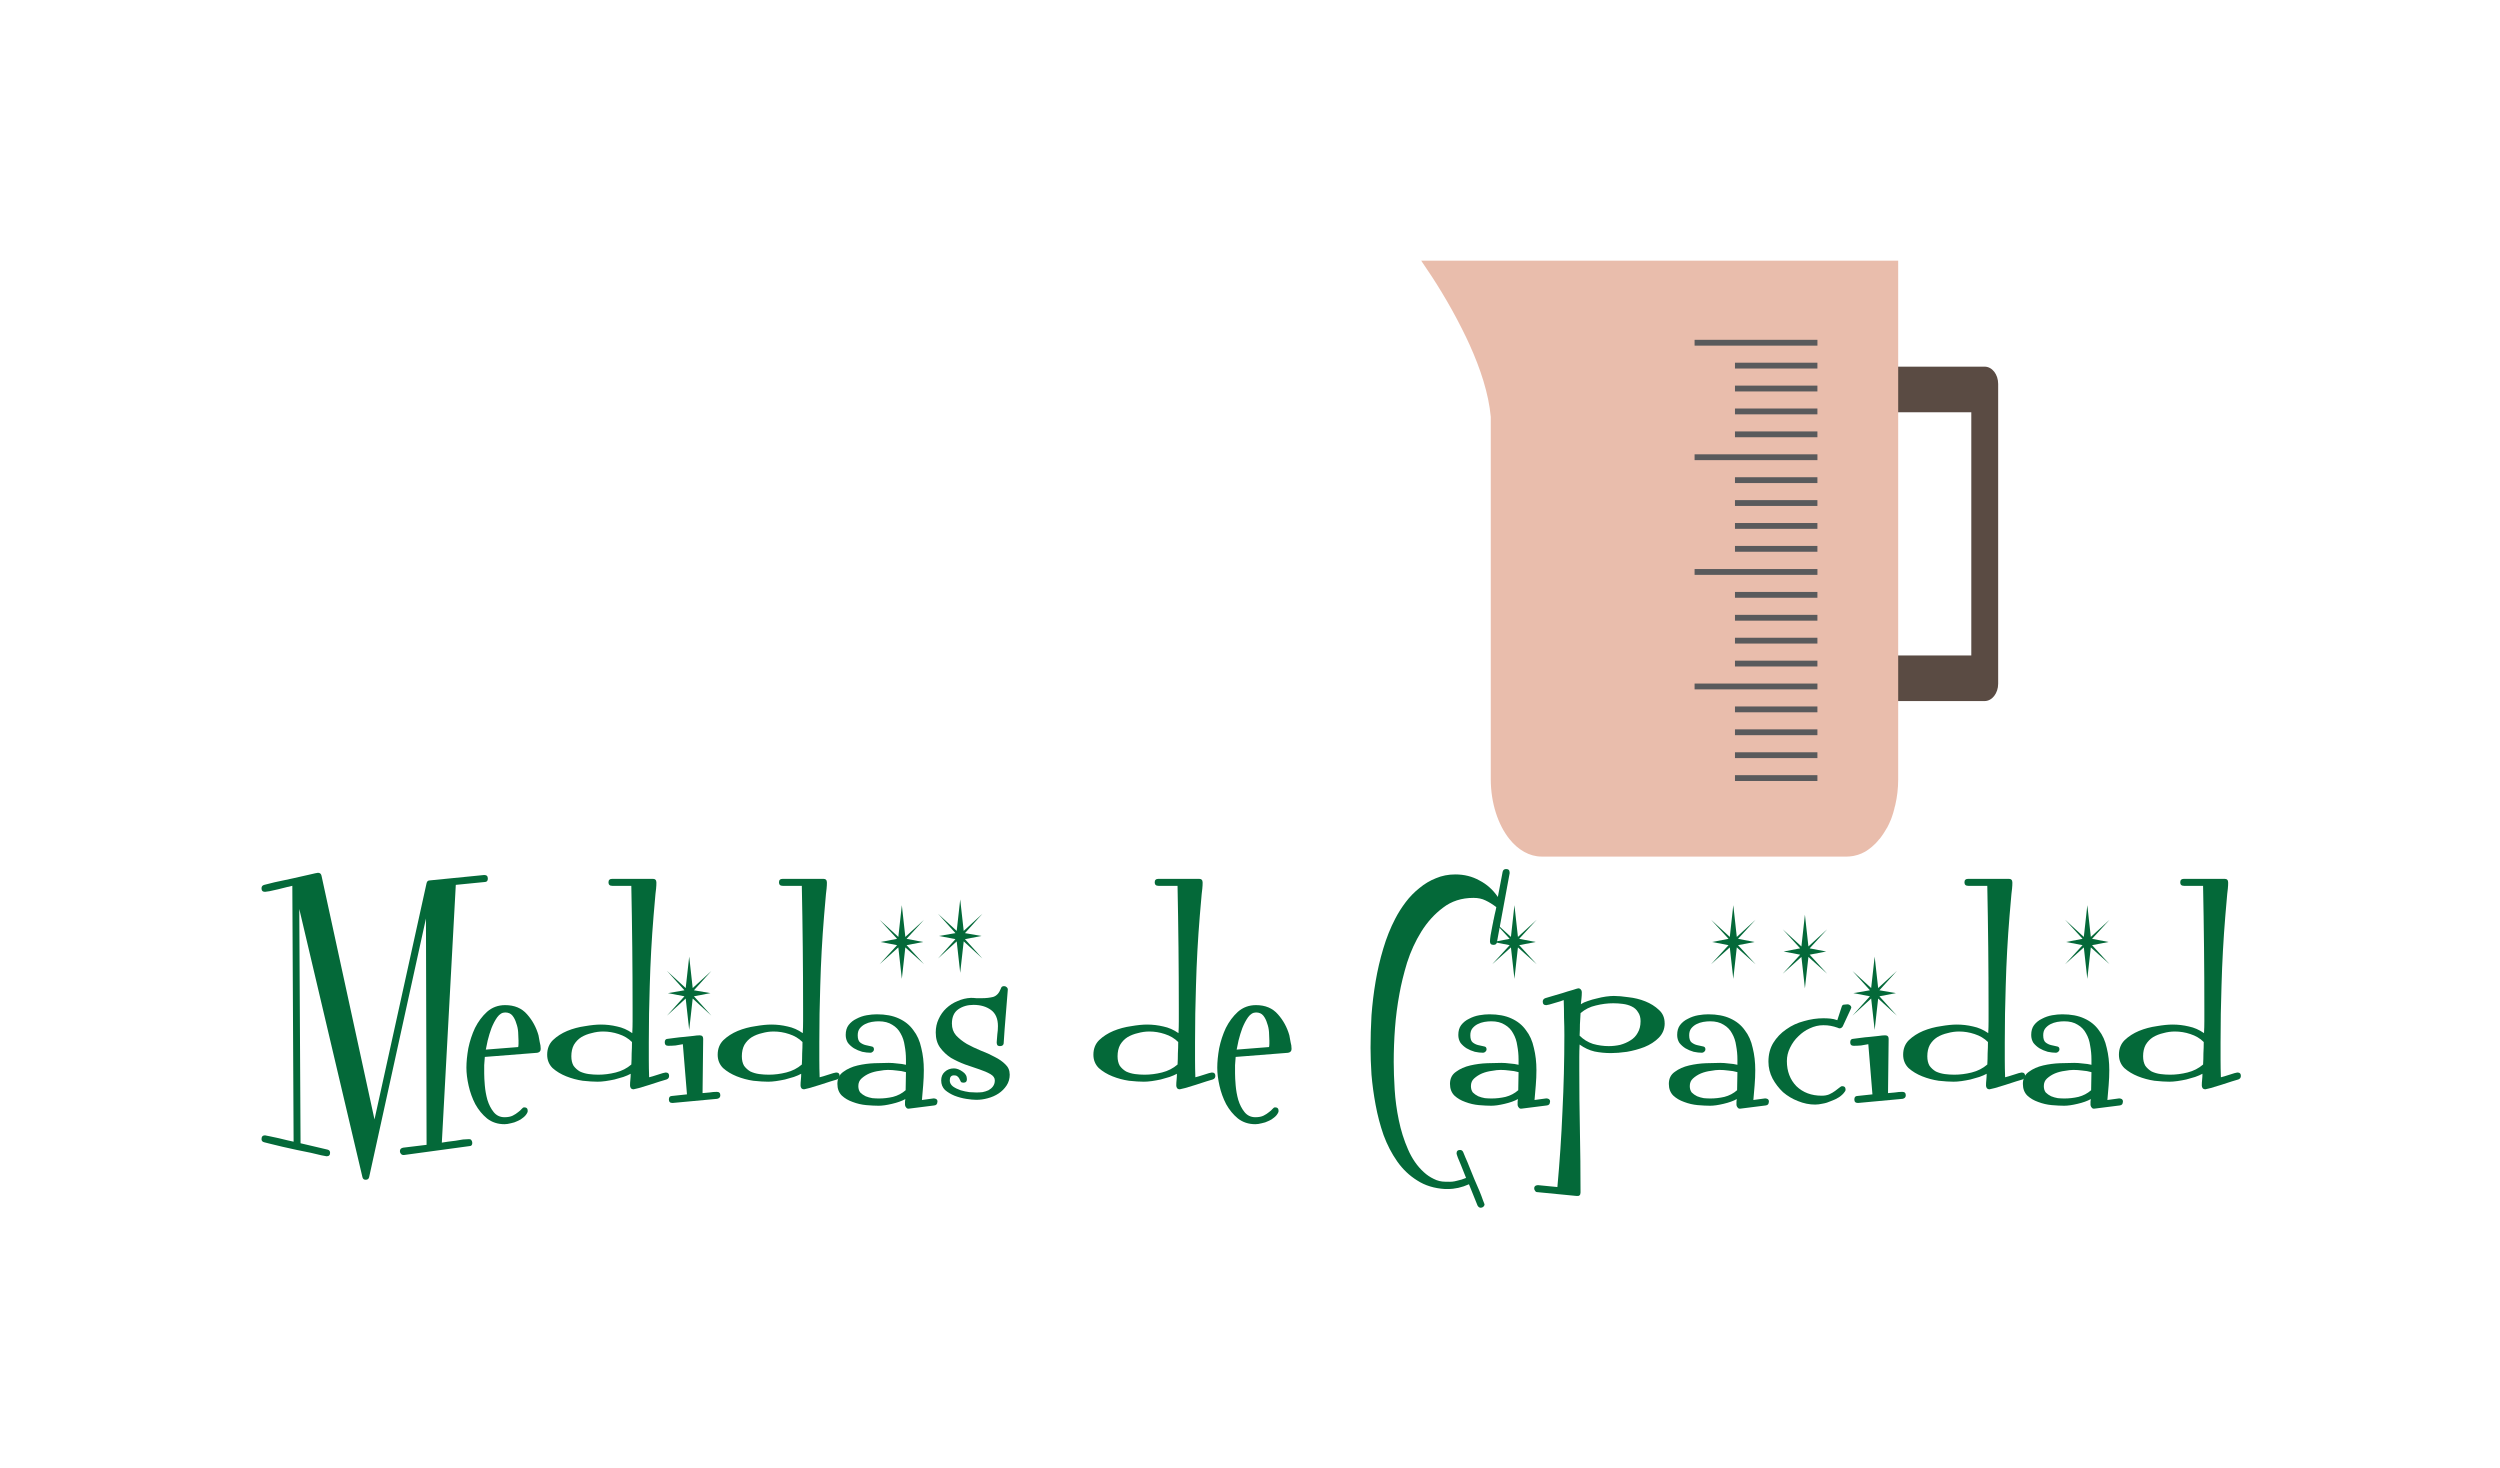 <?xml version="1.0" encoding="UTF-8" standalone="no"?>
<!-- Generator: Adobe Illustrator 18.0.0, SVG Export Plug-In . SVG Version: 6.00 Build 0)  -->

<svg
   xmlns:dc="http://purl.org/dc/elements/1.1/"
   xmlns:cc="http://creativecommons.org/ns#"
   xmlns:rdf="http://www.w3.org/1999/02/22-rdf-syntax-ns#"
   xmlns:svg="http://www.w3.org/2000/svg"
   xmlns="http://www.w3.org/2000/svg"
   xmlns:sodipodi="http://sodipodi.sourceforge.net/DTD/sodipodi-0.dtd"
   xmlns:inkscape="http://www.inkscape.org/namespaces/inkscape"
   version="1.1"
   id="Capa_1"
   x="0px"
   y="0px"
   viewBox="0 0 378.154 222.023"
   enable-background="new 0 0 277.1 286.2"
   xml:space="preserve"
   sodipodi:docname="btn_mc_grd.svg"
   width="378.154"
   height="222.023"
   inkscape:version="0.92+devel unknown"
   inkscape:export-filename="/home/fundacion/Documentos/fundecyt_02/resuelvo/dibujo.png"
   inkscape:export-xdpi="89"
   inkscape:export-ydpi="89"><defs
     id="defs55"><filter
       inkscape:collect="always"
       style="color-interpolation-filters:sRGB"
       id="filter4535"
       x="-0.091"
       width="1.181"
       y="-0.177"
       height="1.354"><feGaussianBlur
         inkscape:collect="always"
         stdDeviation="12.1"
         id="feGaussianBlur4537" /></filter></defs><sodipodi:namedview
     pagecolor="#ffffff"
     bordercolor="#666666"
     borderopacity="1"
     objecttolerance="10"
     gridtolerance="10"
     guidetolerance="10"
     inkscape:pageopacity="0"
     inkscape:pageshadow="2"
     inkscape:window-width="1920"
     inkscape:window-height="1012"
     id="namedview53"
     showgrid="false"
     fit-margin-top="0"
     fit-margin-left="0"
     fit-margin-right="0"
     fit-margin-bottom="0"
     inkscape:zoom="0.82459815"
     inkscape:cx="-9.1143769"
     inkscape:cy="65.3235"
     inkscape:window-x="0"
     inkscape:window-y="32"
     inkscape:window-maximized="1"
     inkscape:current-layer="Capa_1"
     inkscape:document-rotation="0" /><path
     style="clip-rule:evenodd;fill:#ffffff;fill-opacity:1;fill-rule:evenodd;stroke-width:0.315;filter:url(#filter4535)"
     d="m 214.791,29.041 c -8.049,9.3e-4 -13.02,8.782 -8.879,15.684 0.657,1.095 0.785,1.251 0.316,0.471 0.117,0.195 0.24,0.386 0.369,0.572 1.399,2.018 3.412,5.206 5.104,8.588 0.024,0.049 0.049,0.098 0.074,0.146 0.255,0.49 0.566,1.154 0.928,1.938 1.264,2.808 2.062,5.556 2.25,7.307 v 54.059 c 0,1.617 0.156,3.187 0.408,4.727 -0.769,0.202 -1.542,0.392 -2.281,0.701 -1.829,0.739 -3.542,1.765 -5.045,2.996 -1.431,1.143 -2.72,2.459 -3.812,3.896 -0.948,1.248 -1.794,2.579 -2.52,3.975 -1.065,2.039 -1.916,4.188 -2.57,6.408 -0.372,1.243 -0.611,2.532 -0.889,3.809 -2.084,-1.374 -4.495,-2.193 -6.754,-2.486 0.057,-0.823 0.067,-1.654 0.135,-2.475 l 0.272,-3.131 c 0.028,-0.235 0.056,-0.47 0.082,-0.709 0.004,-0.038 0.008,-0.075 0.012,-0.113 0.061,-0.608 0.102,-1.25 0.102,-1.941 0,-1.785 -0.455,-4.818 -2.867,-7.441 -2.413,-2.623 -5.959,-3.49 -8.018,-3.49 h -6.145 c -1.784,0 -4.818,0.453 -7.441,2.865 -2.624,2.413 -3.49,5.961 -3.49,8.02 -1e-5,2.059 0.876,5.627 3.512,8.037 0.02,0.018 0.041,0.027 0.06,0.045 0.008,0.623 0.023,1.244 0.029,1.867 0.007,0.669 0.004,1.347 0.01,2.018 -1.147,0.259 -2.308,0.465 -3.404,0.912 -0.043,0.017 -0.086,0.035 -0.129,0.053 -0.654,0.277 -1.286,0.652 -1.92,1.016 -0.603,-2.245 -1.983,-4.561 -3.588,-5.973 -0.022,-0.018 -0.044,-0.035 -0.066,-0.053 v -0.016 c -0.096,-0.083 -0.18,-0.206 -0.277,-0.281 l 0.002,-0.008 0.271,0.236 c -0.008,-0.342 -0.034,-0.684 -0.076,-1.023 0.991,-4.893 -1.649,-9.796 -6.279,-11.662 -3.37,-3.267 -8.515,-3.859 -12.539,-1.443 -2.132,-0.762 -4.455,-0.805 -6.613,-0.121 -0.236,-0.326 -0.414,-0.658 -0.705,-0.976 -2.41,-2.636 -5.978,-3.512 -8.037,-3.512 h -6.145 c -1.784,0 -4.818,0.455 -7.441,2.867 -1.096,1.008 -1.827,2.217 -2.375,3.43 -0.425,-0.933 -0.958,-1.876 -1.789,-2.785 -2.41,-2.636 -5.978,-3.512 -8.037,-3.512 h -6.146 c -1.784,0 -4.818,0.455 -7.441,2.867 -0.925,0.851 -1.567,1.849 -2.094,2.867 -0.481,-1.071 -1.104,-2.149 -2.072,-3.123 -2.521,-2.535 -5.825,-3.188 -7.738,-3.188 h -0.049 c -0.342,-4e-5 -0.685,0.017 -1.025,0.051 l -8.209,0.816 1.025,-0.051 c -2.089,0 -5.143,0.873 -7.254,2.781 -0.33,0.299 -0.456,0.629 -0.729,0.941 -0.549,-0.835 -1.116,-1.685 -1.984,-2.4 -2.222,-1.832 -5.046,-2.475 -6.934,-2.475 -1.769,0 -1.676,0.129 -1.949,0.178 -0.273,0.049 -0.452,0.087 -0.637,0.127 -0.37,0.08 -0.733,0.165 -1.176,0.271 -0.732,0.156 -1.495,0.327 -2.299,0.52 -0.946,0.196 -1.87,0.395 -2.764,0.594 -0.027,0.006 -0.055,0.012 -0.082,0.018 -0.565,0.13 -1.09,0.283 -1.566,0.408 -1.758,0.411 -4.212,1.516 -5.996,3.707 -1.817,2.232 -2.434,5.023 -2.434,6.887 0,1.894 0.632,5.183 3.166,7.717 0.485,0.485 1.012,0.845 1.537,1.199 l 0.1,19.955 c -0.696,0.449 -1.362,0.988 -1.957,1.639 -2.41,2.636 -2.846,5.653 -2.846,7.42 0,2.063 0.851,5.104 2.758,7.229 1.907,2.124 4.207,3.009 5.783,3.359 0.071,0.016 0.143,0.032 0.215,0.047 -0.495,-0.099 -0.087,-0.018 0.324,0.092 0.052,0.013 0.104,0.026 0.156,0.039 0.565,0.141 1.189,0.294 1.889,0.461 0.034,0.008 0.069,0.016 0.104,0.023 0.738,0.168 1.491,0.335 2.258,0.502 0.029,0.006 0.057,0.012 0.086,0.018 0.749,0.156 1.433,0.296 2.072,0.424 0.563,0.138 1.107,0.272 1.615,0.381 0.283,0.061 0.526,0.111 0.814,0.164 0.008,0.001 0.05,0.004 0.057,0.006 0.409,0.475 0.693,0.994 1.217,1.41 2.192,1.743 4.919,2.346 6.756,2.346 1.663,0 4.158,-0.422 6.428,-2.068 0.723,-0.525 1.205,-1.237 1.75,-1.904 l 8.916,-1.211 -1.395,0.096 c 2.066,0 5.64,-0.913 8.008,-3.533 0.05,-0.056 0.074,-0.114 0.123,-0.17 0.118,-0.026 0.266,-0.025 0.381,-0.053 1.009,-0.215 1.998,-0.55 2.936,-0.979 1.196,-0.521 2.337,-1.208 3.312,-2.031 0.949,-0.784 1.84,-1.86 2.617,-3.104 0.667,0.049 1.335,0.121 2.018,0.121 0.256,0 0.459,-0.042 0.701,-0.053 1.454,0.678 2.9,1.003 4.141,1.086 2.291,1.658 4.859,2.184 6.455,2.184 h 0.049 c 0.319,-2.5e-4 0.638,-0.015 0.955,-0.045 l 6.721,-0.623 c 0.361,-0.033 0.719,-0.085 1.074,-0.156 1.306,-0.261 3.093,-1.077 4.783,-2.447 0.301,0.011 0.602,0.055 0.91,0.055 0.256,0 0.458,-0.042 0.699,-0.053 1.662,0.774 3.411,1.205 4.725,1.205 0.717,0 0.657,-0.037 1.031,-0.055 0.898,0.546 1.823,0.99 2.746,1.324 1.494,0.558 3.087,0.943 4.699,1.09 0.014,10e-4 0.027,0.003 0.041,0.004 0.944,0.082 1.828,0.135 2.768,0.135 0.737,0 1.223,-0.163 1.84,-0.238 1.678,0.486 3.329,0.718 4.473,0.527 l -0.402,0.061 3.793,-0.48 -0.271,0.029 c 0.939,-0.094 2.146,-0.445 3.354,-0.982 0.634,0.074 1.224,0.172 1.998,0.172 1.51,0 3.011,-0.224 4.422,-0.609 1.593,-0.426 3.217,-1.115 4.682,-2.092 1.48,-0.986 2.79,-2.311 3.822,-3.77 1.216,0.884 2.492,1.649 3.809,2.176 1.558,0.623 3.187,1.058 4.826,1.301 0.138,0.02 0.276,0.038 0.414,0.053 1.153,0.124 2.222,0.203 3.359,0.203 0.25,0 0.447,-0.041 0.684,-0.051 1.67,0.783 3.419,1.203 4.742,1.203 0.102,0 0.052,-0.007 0.146,-0.008 0.639,0.738 1.316,1.455 2.084,2.084 0.058,0.048 0.117,0.094 0.176,0.141 2.583,2.021 6.064,3.064 9.023,3.064 1.223,0 2.246,-0.208 3.205,-0.441 1.009,-0.215 1.998,-0.55 2.936,-0.979 1.185,-0.515 2.323,-1.194 3.312,-2.029 0.25,-0.207 0.486,-0.483 0.732,-0.723 0.77,1.871 1.63,3.716 2.805,5.389 1.555,2.212 3.6,4.176 5.936,5.648 2.463,1.58 5.248,2.368 7.955,2.691 1.865,1.606 4.453,3.072 7.209,3.072 2.031,0 4.892,-0.897 7.008,-2.631 0.005,-0.004 0.009,-0.01 0.014,-0.014 0.001,2.9e-4 0.003,-3e-4 0.004,0 0.224,-0.184 0.48,-0.331 0.684,-0.535 l -0.629,0.545 c 0.511,0.113 1.056,0.281 1.488,0.281 l -1.006,-0.049 5.904,0.576 -0.568,-0.072 c 1.869,0.287 5.535,0.281 8.715,-2.398 3.18,-2.679 3.84,-6.422 3.84,-8.363 0,-1.609 -0.032,-3.204 -0.049,-4.807 0.59,0.303 1.18,0.609 1.773,0.824 1.495,0.559 3.088,0.945 4.701,1.092 0.014,0.001 0.027,0.003 0.041,0.004 0.946,0.082 1.83,0.135 2.77,0.135 0.737,0 1.222,-0.163 1.84,-0.238 1.677,0.486 3.328,0.718 4.471,0.527 l -0.402,0.061 3.793,-0.48 -0.271,0.029 c 0.644,-0.064 1.497,-0.406 2.301,-0.674 1.344,0.34 2.728,0.582 4.145,0.582 1.102,0 2.088,-0.163 3.029,-0.355 0.363,-0.064 0.666,-0.219 1.016,-0.309 0.866,0.189 1.788,0.424 2.422,0.424 h 0.049 c 0.319,-2.5e-4 0.638,-0.015 0.955,-0.045 l 6.721,-0.623 c 0.361,-0.033 0.72,-0.085 1.076,-0.156 1.306,-0.261 3.091,-1.077 4.781,-2.447 0.301,0.011 0.602,0.055 0.91,0.055 0.25,0 0.447,-0.041 0.684,-0.051 1.669,0.782 3.419,1.203 4.742,1.203 0.713,0 0.653,-0.039 1.027,-0.057 0.898,0.546 1.823,0.99 2.746,1.324 1.495,0.559 3.088,0.945 4.701,1.092 0.014,0.001 0.027,0.003 0.041,0.004 0.944,0.082 1.828,0.135 2.768,0.135 0.737,0 1.223,-0.163 1.84,-0.238 1.678,0.486 3.329,0.718 4.473,0.527 l -0.402,0.061 3.793,-0.48 -0.271,0.029 c 1.952,-0.195 4.946,-1.297 7.018,-3.588 0.055,-0.002 0.103,-0.009 0.158,-0.012 1.669,0.782 3.419,1.203 4.742,1.203 3.451,0 2.296,-0.247 2.611,-0.32 0.315,-0.074 0.573,-0.141 0.873,-0.221 0.204,-0.055 0.407,-0.116 0.607,-0.184 0.289,-0.096 0.652,-0.207 1.08,-0.326 0.169,-0.047 0.337,-0.099 0.504,-0.154 0.512,-0.171 0.993,-0.326 1.445,-0.467 0.482,-0.151 1.109,-0.309 0.383,-0.127 0.381,-0.095 0.756,-0.212 1.123,-0.35 3.068,-1.15 7.105,-6.497 7.105,-10.223 0,-1.853 -0.631,-5.035 -3.031,-7.545 0.019,-1.944 0.031,-3.895 0.096,-5.785 7.5e-4,-0.024 10e-4,-0.048 0.002,-0.072 0.091,-3.328 0.273,-6.637 0.545,-9.932 3.2e-4,-0.004 -3.2e-4,-0.008 0,-0.012 l 0.275,-3.145 c 0.028,-0.231 0.054,-0.461 0.08,-0.695 0.004,-0.038 0.008,-0.075 0.012,-0.113 0.061,-0.608 0.102,-1.25 0.102,-1.941 -10e-6,-1.785 -0.455,-4.818 -2.867,-7.441 -2.413,-2.623 -5.959,-3.49 -8.018,-3.49 h -6.145 c -1.784,0 -4.818,0.455 -7.441,2.867 -0.833,0.766 -1.436,1.653 -1.943,2.564 -2.528,-1.484 -5.566,-1.826 -8.361,-0.943 -0.236,-0.326 -0.414,-0.659 -0.705,-0.977 -2.411,-2.636 -5.978,-3.512 -8.037,-3.512 h -6.145 c -0.207,0 -0.551,0.109 -0.789,0.123 0.278,-1.561 0.547,-3.138 0.547,-4.816 v -1.484 h 2.715 c 4.209,0 7.706,-2.307 9.625,-4.777 1.919,-2.47 2.777,-5.258 2.777,-8.191 V 58.037 c 0,-2.9 -0.849,-5.742 -2.803,-8.236 -1.954,-2.494 -5.486,-4.732 -9.6,-4.732 h -2.715 V 39.396 c -1.6e-4,-5.719 -4.636,-10.355 -10.356,-10.355 h -58.57 z m 81.951,93.612 -0.065,0.009 c -0.002,1.1e-4 -0.004,-1.2e-4 -0.006,0 0.008,-0.199 0.071,0.213 0.071,-0.009 z M 88.935,172.654 c 0.006,0.005 0.013,0.009 0.02,0.014 l -0.088,0.186 c 0.036,-0.073 0.034,-0.127 0.068,-0.199 z m 192.166,3.242 -0.854,0.35 c 0.164,-0.059 0.331,-0.175 0.496,-0.24 0.11,-0.048 0.249,-0.059 0.357,-0.109 z m -143.932,1.098 -0.088,0.021 c 0.013,-0.003 0.028,-0.013 0.041,-0.016 0.014,-0.003 0.033,-0.003 0.047,-0.006 z m 179.295,0 -0.088,0.021 c 0.013,-0.003 0.028,-0.013 0.041,-0.016 0.014,-0.003 0.033,-0.003 0.047,-0.006 z"
     id="path5933-6"
     inkscape:connector-curvature="0"
     sodipodi:nodetypes="ccccccccsccccccccccccscsssccccccccccccccccccsssscssssccsccccscsscccccccssccccsscccccccccccccsccccccccccsccscccccscsccccsccccccsccccccscscccscccccccsccccccccccsccccsccccccsccscccccscsccccscccccccsccccccccscccccccccsssccccsscscsssscsccccccccccccccccccccccccccccc" /><g
     transform="matrix(3.78,0,0,3.78,-1253.739,-246.584)"
     id="g6245"><path
       id="path5933"
       d="m 406.953,79.906 h 4.141 c 0.3,0 0.542,0.308 0.542,0.692 v 11.998 c 0,0.375 -0.242,0.692 -0.542,0.692 h -4.141 c -0.3,0 -0.542,-0.308 -0.542,-0.692 V 80.598 c 0,-0.383 0.25,-0.692 0.542,-0.692 z m 0.542,1.825 v 9.731 h 3.066 v -9.731 z"
       inkscape:connector-curvature="0"
       style="clip-rule:evenodd;fill:#5a4b43;fill-rule:evenodd;stroke-width:0.083" /><path
       id="path5935"
       d="m 407.645,75.666 h -15.505 -3.591 c 0.025,0.042 0.058,0.083 0.083,0.125 0.433,0.625 1.025,1.558 1.55,2.608 0.108,0.208 0.208,0.425 0.308,0.642 0.425,0.941 0.758,1.941 0.842,2.874 v 14.497 0 c 0,0.958 0.292,1.825 0.742,2.391 0.35,0.442 0.808,0.708 1.291,0.708 h 12.231 c 0.067,0 0.125,-0.008 0.192,-0.017 0.017,0 0.042,-0.008 0.058,-0.008 0.042,-0.008 0.083,-0.017 0.133,-0.033 0.017,-0.008 0.042,-0.008 0.058,-0.017 0.042,-0.017 0.083,-0.033 0.133,-0.05 0.017,-0.008 0.033,-0.017 0.05,-0.025 0.058,-0.025 0.117,-0.058 0.167,-0.092 0.008,-0.008 0.017,-0.017 0.025,-0.017 0.042,-0.033 0.092,-0.067 0.133,-0.1 0.017,-0.017 0.033,-0.025 0.05,-0.042 0.033,-0.033 0.075,-0.067 0.108,-0.1 0.017,-0.017 0.033,-0.033 0.05,-0.05 0.042,-0.042 0.075,-0.083 0.108,-0.125 0.008,-0.017 0.025,-0.025 0.033,-0.033 0.042,-0.058 0.092,-0.117 0.133,-0.183 0.008,-0.017 0.017,-0.033 0.033,-0.05 0.033,-0.05 0.058,-0.1 0.092,-0.15 0.017,-0.025 0.025,-0.05 0.042,-0.067 0.025,-0.05 0.05,-0.1 0.075,-0.15 0.008,-0.025 0.025,-0.05 0.033,-0.075 0.033,-0.067 0.058,-0.133 0.083,-0.208 0,-0.008 0.008,-0.017 0.008,-0.025 0.025,-0.083 0.058,-0.158 0.075,-0.25 0.008,-0.025 0.017,-0.05 0.017,-0.075 0.008,-0.042 0.025,-0.075 0.033,-0.117 v 0 c 0.075,-0.325 0.117,-0.667 0.117,-1.033 v -20.754 z"
       inkscape:connector-curvature="0"
       style="clip-rule:evenodd;fill:#e9bdac;fill-opacity:1;fill-rule:evenodd;stroke-width:0.083" /><rect
       style="clip-rule:evenodd;fill:#595a5c;fill-rule:evenodd;stroke-width:0.083"
       x="399.488"
       y="78.832"
       width="4.916"
       height="0.233"
       id="rect5937" /><rect
       style="clip-rule:evenodd;fill:#595a5c;fill-rule:evenodd;stroke-width:0.083"
       x="401.104"
       y="79.748"
       width="3.299"
       height="0.233"
       id="rect5939" /><rect
       style="clip-rule:evenodd;fill:#595a5c;fill-rule:evenodd;stroke-width:0.083"
       x="401.104"
       y="80.665"
       width="3.299"
       height="0.233"
       id="rect5941" /><rect
       style="clip-rule:evenodd;fill:#595a5c;fill-rule:evenodd;stroke-width:0.083"
       x="401.104"
       y="81.581"
       width="3.299"
       height="0.233"
       id="rect5943" /><rect
       style="clip-rule:evenodd;fill:#595a5c;fill-rule:evenodd;stroke-width:0.083"
       x="401.104"
       y="82.498"
       width="3.299"
       height="0.233"
       id="rect5945" /><rect
       style="clip-rule:evenodd;fill:#595a5c;fill-rule:evenodd;stroke-width:0.083"
       x="399.488"
       y="83.414"
       width="4.916"
       height="0.233"
       id="rect5947" /><rect
       style="clip-rule:evenodd;fill:#595a5c;fill-rule:evenodd;stroke-width:0.083"
       x="401.104"
       y="84.331"
       width="3.299"
       height="0.233"
       id="rect5949" /><rect
       style="clip-rule:evenodd;fill:#595a5c;fill-rule:evenodd;stroke-width:0.083"
       x="401.104"
       y="85.247"
       width="3.299"
       height="0.233"
       id="rect5951" /><rect
       style="clip-rule:evenodd;fill:#595a5c;fill-rule:evenodd;stroke-width:0.083"
       x="401.104"
       y="86.163"
       width="3.299"
       height="0.233"
       id="rect5953" /><rect
       style="clip-rule:evenodd;fill:#595a5c;fill-rule:evenodd;stroke-width:0.083"
       x="401.104"
       y="87.08"
       width="3.299"
       height="0.233"
       id="rect5955" /><rect
       style="clip-rule:evenodd;fill:#595a5c;fill-rule:evenodd;stroke-width:0.083"
       x="399.488"
       y="88.005"
       width="4.916"
       height="0.233"
       id="rect5957" /><rect
       style="clip-rule:evenodd;fill:#595a5c;fill-rule:evenodd;stroke-width:0.083"
       x="401.104"
       y="88.921"
       width="3.299"
       height="0.233"
       id="rect5959" /><rect
       style="clip-rule:evenodd;fill:#595a5c;fill-rule:evenodd;stroke-width:0.083"
       x="401.104"
       y="89.838"
       width="3.299"
       height="0.233"
       id="rect5961" /><rect
       style="clip-rule:evenodd;fill:#595a5c;fill-rule:evenodd;stroke-width:0.083"
       x="401.104"
       y="90.754"
       width="3.299"
       height="0.233"
       id="rect5963" /><rect
       style="clip-rule:evenodd;fill:#595a5c;fill-rule:evenodd;stroke-width:0.083"
       x="401.104"
       y="91.671"
       width="3.299"
       height="0.233"
       id="rect5965" /><rect
       style="clip-rule:evenodd;fill:#595a5c;fill-rule:evenodd;stroke-width:0.083"
       x="399.488"
       y="92.587"
       width="4.916"
       height="0.233"
       id="rect5967" /><rect
       style="clip-rule:evenodd;fill:#595a5c;fill-rule:evenodd;stroke-width:0.083"
       x="401.104"
       y="93.504"
       width="3.299"
       height="0.233"
       id="rect5969" /><rect
       style="clip-rule:evenodd;fill:#595a5c;fill-rule:evenodd;stroke-width:0.083"
       x="401.104"
       y="94.42"
       width="3.299"
       height="0.233"
       id="rect5971" /><rect
       style="clip-rule:evenodd;fill:#595a5c;fill-rule:evenodd;stroke-width:0.083"
       x="401.104"
       y="95.337"
       width="3.299"
       height="0.233"
       id="rect5973" /><rect
       style="clip-rule:evenodd;fill:#595a5c;fill-rule:evenodd;stroke-width:0.083"
       x="401.104"
       y="96.253"
       width="3.299"
       height="0.233"
       id="rect5975" /><path
       d="m 351.199,100.389 q 0,0.14 -0.127,0.14 l -1.156,0.114 -0.559,10.315 q 0.102,-0.013 0.241,-0.038 0.152,-0.013 0.305,-0.038 0.165,-0.025 0.305,-0.051 0.152,-0.013 0.241,-0.013 0.064,0 0.089,0.038 0.038,0.051 0.038,0.114 0,0.127 -0.114,0.127 l -2.617,0.356 h -0.025 q -0.064,0 -0.102,-0.051 -0.038,-0.038 -0.038,-0.102 0,-0.114 0.127,-0.14 l 0.94,-0.114 -0.025,-9.057 -2.274,10.353 q -0.025,0.102 -0.14,0.102 -0.102,0 -0.127,-0.102 l -2.528,-10.734 0.051,9.375 1.08,0.254 q 0.102,0.025 0.102,0.127 0,0.14 -0.14,0.14 -0.025,0 -0.203,-0.038 -0.178,-0.038 -0.432,-0.102 -0.254,-0.051 -0.559,-0.114 -0.292,-0.064 -0.572,-0.127 -0.267,-0.064 -0.47,-0.114 -0.191,-0.051 -0.254,-0.064 -0.114,-0.025 -0.114,-0.127 0,-0.152 0.14,-0.152 0.025,0 0.191,0.038 0.165,0.038 0.356,0.076 0.191,0.051 0.368,0.089 0.178,0.038 0.229,0.051 l -0.051,-10.239 q -0.051,0.013 -0.216,0.051 -0.165,0.038 -0.356,0.089 -0.178,0.038 -0.343,0.076 -0.152,0.025 -0.178,0.025 -0.14,0 -0.14,-0.14 0,-0.114 0.114,-0.14 0.076,-0.025 0.406,-0.102 0.343,-0.076 0.711,-0.152 0.368,-0.089 0.673,-0.152 0.318,-0.076 0.356,-0.076 0.114,0 0.14,0.114 l 2.121,9.756 2.083,-9.451 q 0.025,-0.114 0.127,-0.114 l 2.172,-0.216 h 0.013 q 0.14,0 0.14,0.14 z"
       style="font-size:12.703px;font-family:FontdinerdotcomSparkly;fill:#046939;stroke-width:0.085"
       id="path6128"
       inkscape:connector-curvature="0" /><path
       d="m 352.425,106.855 q 0,-0.127 -0.013,-0.318 -0.013,-0.191 -0.076,-0.356 -0.051,-0.178 -0.152,-0.305 -0.102,-0.127 -0.292,-0.127 -0.178,0 -0.318,0.191 -0.127,0.178 -0.229,0.432 -0.089,0.241 -0.152,0.495 -0.051,0.241 -0.076,0.368 l 1.296,-0.102 q 0.013,-0.064 0.013,-0.14 0,-0.076 0,-0.14 z m 0.889,0.356 q 0,0.127 -0.14,0.152 l -2.096,0.165 q -0.013,0.165 -0.025,0.33 0,0.152 0,0.33 0,0.191 0.025,0.483 0.025,0.292 0.102,0.572 0.089,0.292 0.254,0.495 0.165,0.203 0.432,0.203 0.203,0 0.33,-0.064 0.127,-0.064 0.216,-0.14 0.089,-0.064 0.14,-0.127 0.051,-0.064 0.102,-0.064 0.14,0 0.14,0.14 0,0.038 -0.013,0.064 -0.051,0.114 -0.165,0.203 -0.102,0.089 -0.229,0.14 -0.127,0.064 -0.267,0.089 -0.14,0.038 -0.254,0.038 -0.406,0 -0.699,-0.229 -0.279,-0.229 -0.47,-0.572 -0.178,-0.343 -0.267,-0.737 -0.089,-0.394 -0.089,-0.724 0,-0.343 0.076,-0.775 0.089,-0.432 0.267,-0.813 0.191,-0.381 0.483,-0.648 0.305,-0.267 0.724,-0.267 0.559,0 0.877,0.368 0.318,0.356 0.457,0.838 0.025,0.14 0.051,0.279 0.038,0.127 0.038,0.267 z"
       style="font-size:12.703px;font-family:FontdinerdotcomSparkly;fill:#046939;stroke-width:0.085"
       id="path6130"
       inkscape:connector-curvature="0" /><path
       d="m 356.966,106.931 q -0.216,-0.216 -0.534,-0.318 -0.305,-0.102 -0.622,-0.102 -0.229,0 -0.457,0.064 -0.229,0.051 -0.419,0.165 -0.178,0.114 -0.292,0.305 -0.102,0.191 -0.102,0.457 0,0.229 0.089,0.381 0.102,0.14 0.254,0.229 0.165,0.076 0.356,0.102 0.191,0.025 0.381,0.025 0.343,0 0.699,-0.089 0.356,-0.089 0.622,-0.318 0.013,-0.216 0.013,-0.445 0.013,-0.229 0.013,-0.457 z m 1.486,1.359 q 0,0.102 -0.102,0.14 -0.051,0.013 -0.254,0.076 -0.203,0.064 -0.432,0.14 -0.229,0.064 -0.419,0.127 -0.191,0.051 -0.216,0.051 -0.064,0 -0.102,-0.038 -0.038,-0.051 -0.038,-0.114 0,-0.114 0.013,-0.229 0.013,-0.127 0.013,-0.241 -0.114,0.064 -0.292,0.127 -0.165,0.051 -0.356,0.102 -0.178,0.038 -0.356,0.064 -0.178,0.025 -0.318,0.025 -0.241,0 -0.597,-0.038 -0.343,-0.051 -0.661,-0.178 -0.318,-0.127 -0.546,-0.33 -0.216,-0.216 -0.216,-0.534 0,-0.356 0.229,-0.584 0.241,-0.229 0.572,-0.368 0.343,-0.14 0.711,-0.191 0.368,-0.064 0.635,-0.064 0.33,0 0.648,0.076 0.318,0.064 0.61,0.267 0.013,-0.241 0.013,-0.483 0,-0.241 0,-0.495 0,-1.232 -0.013,-2.452 -0.013,-1.232 -0.038,-2.464 h -0.762 q -0.152,0 -0.152,-0.14 0,-0.14 0.152,-0.14 h 1.626 q 0.14,0 0.14,0.152 0,0.114 -0.013,0.241 -0.013,0.114 -0.025,0.216 l -0.076,0.877 q -0.114,1.385 -0.152,2.782 -0.038,1.118 -0.038,2.274 0,0.356 0,0.699 0,0.343 0.013,0.699 0.038,-0.013 0.14,-0.038 0.102,-0.038 0.203,-0.064 0.114,-0.038 0.203,-0.064 0.089,-0.025 0.114,-0.025 0.14,0 0.14,0.14 z"
       style="font-size:12.703px;font-family:FontdinerdotcomSparkly;fill:#046939;stroke-width:0.085"
       id="path6132"
       inkscape:connector-curvature="0" /><path
       d="m 359.396,105.191 -0.14,1.258 -0.14,-1.258 -0.749,0.686 0.699,-0.775 -0.661,-0.127 0.661,-0.114 -0.699,-0.775 0.749,0.686 0.14,-1.258 0.14,1.258 0.749,-0.686 -0.699,0.775 0.661,0.114 -0.661,0.127 0.699,0.775 z m 1.105,3.874 q 0,0.114 -0.127,0.14 l -1.778,0.165 h -0.013 q -0.14,0 -0.14,-0.14 0,-0.14 0.127,-0.14 l 0.597,-0.064 -0.165,-2.007 q -0.14,0.025 -0.292,0.051 -0.152,0.013 -0.292,0.013 -0.14,0 -0.14,-0.14 0,-0.14 0.127,-0.14 0.114,-0.013 0.292,-0.038 0.178,-0.025 0.356,-0.038 0.191,-0.025 0.356,-0.038 0.165,-0.025 0.267,-0.025 0.14,0 0.14,0.14 l -0.025,2.172 q 0.14,-0.013 0.279,-0.025 0.152,-0.025 0.292,-0.025 0.14,0 0.14,0.14 z"
       style="font-size:12.703px;font-family:FontdinerdotcomSparkly;fill:#046939;stroke-width:0.085"
       id="path6134"
       inkscape:connector-curvature="0" /><path
       d="m 363.789,106.931 q -0.216,-0.216 -0.534,-0.318 -0.305,-0.102 -0.622,-0.102 -0.229,0 -0.457,0.064 -0.229,0.051 -0.419,0.165 -0.178,0.114 -0.292,0.305 -0.102,0.191 -0.102,0.457 0,0.229 0.089,0.381 0.102,0.14 0.254,0.229 0.165,0.076 0.356,0.102 0.191,0.025 0.381,0.025 0.343,0 0.699,-0.089 0.356,-0.089 0.622,-0.318 0.013,-0.216 0.013,-0.445 0.013,-0.229 0.013,-0.457 z m 1.486,1.359 q 0,0.102 -0.102,0.14 -0.051,0.013 -0.254,0.076 -0.203,0.064 -0.432,0.14 -0.229,0.064 -0.419,0.127 -0.191,0.051 -0.216,0.051 -0.064,0 -0.102,-0.038 -0.038,-0.051 -0.038,-0.114 0,-0.114 0.013,-0.229 0.013,-0.127 0.013,-0.241 -0.114,0.064 -0.292,0.127 -0.165,0.051 -0.356,0.102 -0.178,0.038 -0.356,0.064 -0.178,0.025 -0.318,0.025 -0.241,0 -0.597,-0.038 -0.343,-0.051 -0.661,-0.178 -0.318,-0.127 -0.546,-0.33 -0.216,-0.216 -0.216,-0.534 0,-0.356 0.229,-0.584 0.241,-0.229 0.572,-0.368 0.343,-0.14 0.711,-0.191 0.368,-0.064 0.635,-0.064 0.33,0 0.648,0.076 0.318,0.064 0.61,0.267 0.013,-0.241 0.013,-0.483 0,-0.241 0,-0.495 0,-1.232 -0.013,-2.452 -0.013,-1.232 -0.038,-2.464 h -0.762 q -0.152,0 -0.152,-0.14 0,-0.14 0.152,-0.14 h 1.626 q 0.14,0 0.14,0.152 0,0.114 -0.013,0.241 -0.013,0.114 -0.025,0.216 l -0.076,0.877 q -0.114,1.385 -0.152,2.782 -0.038,1.118 -0.038,2.274 0,0.356 0,0.699 0,0.343 0.013,0.699 0.038,-0.013 0.14,-0.038 0.102,-0.038 0.203,-0.064 0.114,-0.038 0.203,-0.064 0.089,-0.025 0.114,-0.025 0.14,0 0.14,0.14 z"
       style="font-size:12.703px;font-family:FontdinerdotcomSparkly;fill:#046939;stroke-width:0.085"
       id="path6136"
       inkscape:connector-curvature="0" /><path
       d="m 367.905,103.145 -0.14,1.258 -0.14,-1.258 -0.749,0.673 0.699,-0.762 -0.661,-0.127 0.661,-0.127 -0.699,-0.762 0.749,0.686 0.14,-1.27 0.14,1.27 0.749,-0.686 -0.699,0.762 0.661,0.127 -0.661,0.127 0.699,0.762 z m 0.025,4.992 q -0.178,-0.051 -0.368,-0.064 -0.178,-0.025 -0.356,-0.025 -0.14,0 -0.343,0.038 -0.203,0.025 -0.394,0.102 -0.178,0.076 -0.318,0.203 -0.127,0.114 -0.127,0.305 0,0.152 0.076,0.254 0.089,0.089 0.216,0.152 0.127,0.051 0.267,0.076 0.14,0.013 0.267,0.013 0.279,0 0.559,-0.064 0.292,-0.076 0.508,-0.267 z m 1.258,1.181 q 0,0.14 -0.127,0.152 l -1.004,0.127 q -0.076,0.013 -0.114,-0.038 -0.038,-0.038 -0.051,-0.102 0,-0.064 0,-0.14 0.013,-0.064 0.013,-0.102 -0.203,0.114 -0.534,0.191 -0.318,0.076 -0.534,0.076 -0.203,0 -0.495,-0.025 -0.279,-0.025 -0.546,-0.127 -0.254,-0.089 -0.432,-0.254 -0.178,-0.178 -0.178,-0.47 0,-0.318 0.241,-0.483 0.241,-0.178 0.572,-0.254 0.33,-0.076 0.673,-0.089 0.356,-0.013 0.572,-0.013 0.152,0 0.343,0.025 0.191,0.013 0.343,0.051 v -0.216 q 0,-0.279 -0.051,-0.546 -0.038,-0.279 -0.165,-0.495 -0.114,-0.216 -0.33,-0.343 -0.216,-0.14 -0.546,-0.14 -0.127,0 -0.279,0.025 -0.14,0.025 -0.267,0.089 -0.127,0.064 -0.216,0.178 -0.076,0.102 -0.076,0.267 0,0.216 0.102,0.292 0.102,0.076 0.216,0.102 0.127,0.025 0.229,0.051 0.102,0.013 0.102,0.114 0,0.064 -0.051,0.102 -0.038,0.038 -0.089,0.038 -0.152,0 -0.33,-0.038 -0.178,-0.051 -0.33,-0.14 -0.14,-0.089 -0.241,-0.216 -0.089,-0.14 -0.089,-0.318 0,-0.241 0.114,-0.394 0.127,-0.165 0.318,-0.254 0.191,-0.102 0.407,-0.14 0.216,-0.038 0.406,-0.038 0.521,0 0.877,0.165 0.368,0.165 0.584,0.47 0.229,0.292 0.318,0.711 0.102,0.406 0.102,0.889 0,0.292 -0.025,0.597 -0.025,0.305 -0.051,0.597 l 0.47,-0.064 q 0.051,0 0.102,0.025 0.051,0.038 0.051,0.102 z"
       style="font-size:12.703px;font-family:FontdinerdotcomSparkly;fill:#046939;stroke-width:0.085"
       id="path6138"
       inkscape:connector-curvature="0" /><path
       d="m 370.241,102.904 -0.14,1.258 -0.14,-1.258 -0.749,0.686 0.699,-0.775 -0.661,-0.127 0.661,-0.114 -0.699,-0.775 0.749,0.686 0.14,-1.258 0.14,1.258 0.749,-0.686 -0.699,0.775 0.661,0.114 -0.661,0.127 0.699,0.775 z m 1.842,5.323 q 0,0.254 -0.127,0.445 -0.127,0.191 -0.318,0.318 -0.191,0.127 -0.432,0.191 -0.229,0.064 -0.457,0.064 -0.165,0 -0.406,-0.038 -0.241,-0.038 -0.47,-0.127 -0.216,-0.089 -0.381,-0.229 -0.152,-0.152 -0.152,-0.381 0,-0.216 0.14,-0.343 0.152,-0.14 0.368,-0.14 0.165,0 0.343,0.127 0.178,0.114 0.178,0.305 0,0.14 -0.14,0.14 -0.076,0 -0.102,-0.038 -0.025,-0.051 -0.051,-0.102 -0.025,-0.064 -0.076,-0.102 -0.038,-0.051 -0.152,-0.051 -0.165,0 -0.165,0.203 0,0.14 0.127,0.241 0.127,0.089 0.305,0.152 0.178,0.051 0.356,0.076 0.178,0.013 0.279,0.013 0.114,0 0.241,-0.013 0.127,-0.025 0.241,-0.076 0.114,-0.064 0.178,-0.152 0.076,-0.102 0.076,-0.241 0,-0.152 -0.178,-0.254 -0.178,-0.102 -0.445,-0.191 -0.254,-0.089 -0.559,-0.191 -0.305,-0.114 -0.572,-0.267 -0.254,-0.165 -0.432,-0.406 -0.178,-0.241 -0.178,-0.61 0,-0.292 0.114,-0.534 0.114,-0.254 0.305,-0.432 0.203,-0.191 0.457,-0.292 0.254,-0.114 0.534,-0.127 0.102,0 0.216,0.013 0.114,0 0.216,0 0.254,0 0.457,-0.051 0.203,-0.064 0.305,-0.33 0.025,-0.102 0.127,-0.102 0.064,0 0.102,0.038 0.051,0.038 0.051,0.102 l -0.127,1.575 -0.038,0.559 q 0,0.064 -0.051,0.102 -0.038,0.025 -0.102,0.025 -0.064,0 -0.102,-0.038 -0.025,-0.051 -0.025,-0.114 0.013,-0.165 0.025,-0.318 0.025,-0.165 0.025,-0.33 0,-0.445 -0.279,-0.648 -0.279,-0.203 -0.699,-0.203 -0.356,0 -0.61,0.178 -0.254,0.178 -0.254,0.572 0,0.279 0.165,0.47 0.178,0.191 0.432,0.343 0.254,0.14 0.559,0.267 0.305,0.114 0.559,0.254 0.254,0.127 0.419,0.292 0.178,0.165 0.178,0.406 z"
       style="font-size:12.703px;font-family:FontdinerdotcomSparkly;fill:#046939;stroke-width:0.085"
       id="path6140"
       inkscape:connector-curvature="0" /><path
       d="m 378.824,106.931 q -0.216,-0.216 -0.534,-0.318 -0.305,-0.102 -0.622,-0.102 -0.229,0 -0.457,0.064 -0.229,0.051 -0.419,0.165 -0.178,0.114 -0.292,0.305 -0.102,0.191 -0.102,0.457 0,0.229 0.089,0.381 0.102,0.14 0.254,0.229 0.165,0.076 0.356,0.102 0.191,0.025 0.381,0.025 0.343,0 0.699,-0.089 0.356,-0.089 0.622,-0.318 0.013,-0.216 0.013,-0.445 0.013,-0.229 0.013,-0.457 z m 1.486,1.359 q 0,0.102 -0.102,0.14 -0.051,0.013 -0.254,0.076 -0.203,0.064 -0.432,0.14 -0.229,0.064 -0.419,0.127 -0.191,0.051 -0.216,0.051 -0.064,0 -0.102,-0.038 -0.038,-0.051 -0.038,-0.114 0,-0.114 0.013,-0.229 0.013,-0.127 0.013,-0.241 -0.114,0.064 -0.292,0.127 -0.165,0.051 -0.356,0.102 -0.178,0.038 -0.356,0.064 -0.178,0.025 -0.318,0.025 -0.241,0 -0.597,-0.038 -0.343,-0.051 -0.661,-0.178 -0.318,-0.127 -0.546,-0.33 -0.216,-0.216 -0.216,-0.534 0,-0.356 0.229,-0.584 0.241,-0.229 0.572,-0.368 0.343,-0.14 0.711,-0.191 0.368,-0.064 0.635,-0.064 0.33,0 0.648,0.076 0.318,0.064 0.61,0.267 0.013,-0.241 0.013,-0.483 0,-0.241 0,-0.495 0,-1.232 -0.013,-2.452 -0.013,-1.232 -0.038,-2.464 h -0.762 q -0.152,0 -0.152,-0.14 0,-0.14 0.152,-0.14 h 1.626 q 0.14,0 0.14,0.152 0,0.114 -0.013,0.241 -0.013,0.114 -0.025,0.216 l -0.076,0.877 q -0.114,1.385 -0.152,2.782 -0.038,1.118 -0.038,2.274 0,0.356 0,0.699 0,0.343 0.013,0.699 0.038,-0.013 0.14,-0.038 0.102,-0.038 0.203,-0.064 0.114,-0.038 0.203,-0.064 0.089,-0.025 0.114,-0.025 0.14,0 0.14,0.14 z"
       style="font-size:12.703px;font-family:FontdinerdotcomSparkly;fill:#046939;stroke-width:0.085"
       id="path6142"
       inkscape:connector-curvature="0" /><path
       d="m 382.471,106.855 q 0,-0.127 -0.013,-0.318 -0.013,-0.191 -0.076,-0.356 -0.051,-0.178 -0.152,-0.305 -0.102,-0.127 -0.292,-0.127 -0.178,0 -0.318,0.191 -0.127,0.178 -0.229,0.432 -0.089,0.241 -0.152,0.495 -0.051,0.241 -0.076,0.368 l 1.296,-0.102 q 0.013,-0.064 0.013,-0.14 0,-0.076 0,-0.14 z m 0.889,0.356 q 0,0.127 -0.14,0.152 l -2.096,0.165 q -0.013,0.165 -0.025,0.33 0,0.152 0,0.33 0,0.191 0.025,0.483 0.025,0.292 0.102,0.572 0.089,0.292 0.254,0.495 0.165,0.203 0.432,0.203 0.203,0 0.33,-0.064 0.127,-0.064 0.216,-0.14 0.089,-0.064 0.14,-0.127 0.051,-0.064 0.102,-0.064 0.14,0 0.14,0.14 0,0.038 -0.013,0.064 -0.051,0.114 -0.165,0.203 -0.102,0.089 -0.229,0.14 -0.127,0.064 -0.267,0.089 -0.14,0.038 -0.254,0.038 -0.407,0 -0.699,-0.229 -0.279,-0.229 -0.47,-0.572 -0.178,-0.343 -0.267,-0.737 -0.089,-0.394 -0.089,-0.724 0,-0.343 0.076,-0.775 0.089,-0.432 0.267,-0.813 0.191,-0.381 0.483,-0.648 0.305,-0.267 0.724,-0.267 0.559,0 0.877,0.368 0.318,0.356 0.457,0.838 0.025,0.14 0.051,0.279 0.038,0.127 0.038,0.267 z"
       style="font-size:12.703px;font-family:FontdinerdotcomSparkly;fill:#046939;stroke-width:0.085"
       id="path6144"
       inkscape:connector-curvature="0" /><path
       d="m 392.088,100.173 -0.508,2.757 q -0.013,0.114 -0.14,0.114 -0.14,0 -0.14,-0.14 0,-0.064 0.025,-0.241 0.038,-0.191 0.076,-0.406 0.051,-0.229 0.089,-0.432 0.051,-0.203 0.064,-0.292 -0.216,-0.165 -0.432,-0.267 -0.203,-0.102 -0.483,-0.102 -0.711,0 -1.22,0.394 -0.508,0.381 -0.864,0.953 -0.356,0.572 -0.572,1.245 -0.203,0.673 -0.305,1.245 -0.127,0.686 -0.178,1.372 -0.051,0.673 -0.051,1.359 0,0.483 0.038,1.105 0.038,0.61 0.165,1.22 0.127,0.622 0.368,1.169 0.241,0.559 0.635,0.915 0.178,0.165 0.394,0.267 0.216,0.114 0.47,0.114 h 0.089 q 0.191,0.013 0.368,-0.038 0.191,-0.038 0.368,-0.114 -0.013,-0.038 -0.076,-0.191 -0.064,-0.152 -0.127,-0.318 -0.064,-0.165 -0.127,-0.305 -0.051,-0.14 -0.051,-0.165 0,-0.14 0.14,-0.14 0.089,0 0.127,0.089 0.025,0.051 0.089,0.216 0.076,0.165 0.165,0.394 0.089,0.229 0.191,0.47 0.114,0.254 0.203,0.47 0.089,0.216 0.14,0.368 0.064,0.152 0.064,0.165 0,0.064 -0.051,0.102 -0.038,0.038 -0.102,0.038 -0.076,0 -0.127,-0.089 l -0.343,-0.851 q -0.419,0.191 -0.851,0.191 h -0.102 q -0.648,-0.038 -1.118,-0.343 -0.47,-0.292 -0.8,-0.762 -0.33,-0.47 -0.546,-1.054 -0.203,-0.584 -0.318,-1.207 -0.114,-0.61 -0.165,-1.207 -0.038,-0.597 -0.038,-1.08 0,-0.622 0.038,-1.296 0.051,-0.686 0.165,-1.359 0.114,-0.673 0.305,-1.308 0.191,-0.648 0.483,-1.207 0.178,-0.343 0.419,-0.661 0.241,-0.318 0.546,-0.559 0.305,-0.254 0.661,-0.394 0.356,-0.152 0.775,-0.152 0.534,0 0.965,0.241 0.445,0.229 0.737,0.661 l 0.191,-1.004 q 0.025,-0.114 0.14,-0.114 0.14,0 0.14,0.14 z"
       style="font-size:12.703px;font-family:FontdinerdotcomSparkly;fill:#046939;stroke-width:0.085"
       id="path6146"
       inkscape:connector-curvature="0" /><path
       d="m 392.419,103.145 -0.14,1.258 -0.14,-1.258 -0.749,0.673 0.699,-0.762 -0.661,-0.127 0.661,-0.127 -0.699,-0.762 0.749,0.686 0.14,-1.27 0.14,1.27 0.749,-0.686 -0.699,0.762 0.661,0.127 -0.661,0.127 0.699,0.762 z m 0.025,4.992 q -0.178,-0.051 -0.368,-0.064 -0.178,-0.025 -0.356,-0.025 -0.14,0 -0.343,0.038 -0.203,0.025 -0.394,0.102 -0.178,0.076 -0.318,0.203 -0.127,0.114 -0.127,0.305 0,0.152 0.076,0.254 0.089,0.089 0.216,0.152 0.127,0.051 0.267,0.076 0.14,0.013 0.267,0.013 0.279,0 0.559,-0.064 0.292,-0.076 0.508,-0.267 z m 1.258,1.181 q 0,0.14 -0.127,0.152 l -1.004,0.127 q -0.076,0.013 -0.114,-0.038 -0.038,-0.038 -0.051,-0.102 0,-0.064 0,-0.14 0.013,-0.064 0.013,-0.102 -0.203,0.114 -0.534,0.191 -0.318,0.076 -0.534,0.076 -0.203,0 -0.495,-0.025 -0.279,-0.025 -0.546,-0.127 -0.254,-0.089 -0.432,-0.254 -0.178,-0.178 -0.178,-0.47 0,-0.318 0.241,-0.483 0.241,-0.178 0.572,-0.254 0.33,-0.076 0.673,-0.089 0.356,-0.013 0.572,-0.013 0.152,0 0.343,0.025 0.191,0.013 0.343,0.051 v -0.216 q 0,-0.279 -0.051,-0.546 -0.038,-0.279 -0.165,-0.495 -0.114,-0.216 -0.33,-0.343 -0.216,-0.14 -0.546,-0.14 -0.127,0 -0.279,0.025 -0.14,0.025 -0.267,0.089 -0.127,0.064 -0.216,0.178 -0.076,0.102 -0.076,0.267 0,0.216 0.102,0.292 0.102,0.076 0.216,0.102 0.127,0.025 0.229,0.051 0.102,0.013 0.102,0.114 0,0.064 -0.051,0.102 -0.038,0.038 -0.089,0.038 -0.152,0 -0.33,-0.038 -0.178,-0.051 -0.33,-0.14 -0.14,-0.089 -0.241,-0.216 -0.089,-0.14 -0.089,-0.318 0,-0.241 0.114,-0.394 0.127,-0.165 0.318,-0.254 0.191,-0.102 0.406,-0.14 0.216,-0.038 0.407,-0.038 0.521,0 0.877,0.165 0.368,0.165 0.584,0.47 0.229,0.292 0.318,0.711 0.102,0.406 0.102,0.889 0,0.292 -0.025,0.597 -0.025,0.305 -0.051,0.597 l 0.47,-0.064 q 0.051,0 0.102,0.025 0.051,0.038 0.051,0.102 z"
       style="font-size:12.703px;font-family:FontdinerdotcomSparkly;fill:#046939;stroke-width:0.085"
       id="path6148"
       inkscape:connector-curvature="0" /><path
       d="m 397.327,106.105 q 0,-0.229 -0.102,-0.368 -0.089,-0.152 -0.254,-0.229 -0.152,-0.076 -0.356,-0.102 -0.191,-0.025 -0.381,-0.025 -0.343,0 -0.699,0.089 -0.343,0.076 -0.61,0.305 -0.013,0.216 -0.025,0.445 0,0.229 -0.013,0.457 0.229,0.229 0.534,0.33 0.318,0.089 0.635,0.089 0.229,0 0.457,-0.051 0.229,-0.064 0.407,-0.178 0.191,-0.114 0.292,-0.305 0.114,-0.191 0.114,-0.457 z m 0.965,0.076 q 0,0.343 -0.241,0.584 -0.229,0.229 -0.572,0.368 -0.33,0.127 -0.699,0.191 -0.368,0.051 -0.635,0.051 -0.343,0 -0.661,-0.064 -0.318,-0.076 -0.597,-0.279 -0.013,0.254 -0.013,0.495 0,0.229 0,0.483 0,1.245 0.025,2.464 0.025,1.232 0.025,2.477 0,0.165 -0.165,0.14 l -1.562,-0.152 q -0.064,0 -0.089,-0.051 -0.038,-0.038 -0.038,-0.102 0,-0.064 0.051,-0.102 0.051,-0.025 0.102,-0.025 l 0.775,0.076 q 0.14,-1.524 0.203,-3.036 0.076,-1.499 0.076,-3.036 0,-0.356 -0.013,-0.699 0,-0.356 -0.013,-0.711 -0.038,0.013 -0.14,0.051 -0.102,0.025 -0.216,0.064 -0.114,0.038 -0.216,0.064 -0.102,0.025 -0.127,0.025 -0.14,0 -0.14,-0.14 0,-0.102 0.102,-0.14 0.051,-0.013 0.254,-0.076 0.203,-0.064 0.432,-0.127 0.229,-0.076 0.419,-0.127 0.191,-0.064 0.216,-0.064 0.064,0 0.102,0.051 0.038,0.038 0.038,0.102 0,0.127 -0.013,0.241 -0.013,0.114 -0.025,0.241 0.114,-0.076 0.279,-0.127 0.178,-0.064 0.356,-0.102 0.191,-0.051 0.368,-0.076 0.191,-0.025 0.318,-0.025 0.241,0 0.584,0.051 0.356,0.038 0.673,0.165 0.318,0.127 0.546,0.343 0.229,0.203 0.229,0.534 z"
       style="font-size:12.703px;font-family:FontdinerdotcomSparkly;fill:#046939;stroke-width:0.085"
       id="path6150"
       inkscape:connector-curvature="0" /><path
       d="m 401.177,103.145 -0.14,1.258 -0.14,-1.258 -0.749,0.673 0.699,-0.762 -0.661,-0.127 0.661,-0.127 -0.699,-0.762 0.749,0.686 0.14,-1.27 0.14,1.27 0.749,-0.686 -0.699,0.762 0.661,0.127 -0.661,0.127 0.699,0.762 z m 0.025,4.992 q -0.178,-0.051 -0.368,-0.064 -0.178,-0.025 -0.356,-0.025 -0.14,0 -0.343,0.038 -0.203,0.025 -0.394,0.102 -0.178,0.076 -0.318,0.203 -0.127,0.114 -0.127,0.305 0,0.152 0.076,0.254 0.089,0.089 0.216,0.152 0.127,0.051 0.267,0.076 0.14,0.013 0.267,0.013 0.279,0 0.559,-0.064 0.292,-0.076 0.508,-0.267 z m 1.258,1.181 q 0,0.14 -0.127,0.152 l -1.004,0.127 q -0.076,0.013 -0.114,-0.038 -0.038,-0.038 -0.051,-0.102 0,-0.064 0,-0.14 0.013,-0.064 0.013,-0.102 -0.203,0.114 -0.534,0.191 -0.318,0.076 -0.534,0.076 -0.203,0 -0.495,-0.025 -0.279,-0.025 -0.546,-0.127 -0.254,-0.089 -0.432,-0.254 -0.178,-0.178 -0.178,-0.47 0,-0.318 0.241,-0.483 0.241,-0.178 0.572,-0.254 0.33,-0.076 0.673,-0.089 0.356,-0.013 0.572,-0.013 0.152,0 0.343,0.025 0.191,0.013 0.343,0.051 v -0.216 q 0,-0.279 -0.051,-0.546 -0.038,-0.279 -0.165,-0.495 -0.114,-0.216 -0.33,-0.343 -0.216,-0.14 -0.546,-0.14 -0.127,0 -0.279,0.025 -0.14,0.025 -0.267,0.089 -0.127,0.064 -0.216,0.178 -0.076,0.102 -0.076,0.267 0,0.216 0.102,0.292 0.102,0.076 0.216,0.102 0.127,0.025 0.229,0.051 0.102,0.013 0.102,0.114 0,0.064 -0.051,0.102 -0.038,0.038 -0.089,0.038 -0.152,0 -0.33,-0.038 -0.178,-0.051 -0.33,-0.14 -0.14,-0.089 -0.241,-0.216 -0.089,-0.14 -0.089,-0.318 0,-0.241 0.114,-0.394 0.127,-0.165 0.318,-0.254 0.191,-0.102 0.406,-0.14 0.216,-0.038 0.406,-0.038 0.521,0 0.877,0.165 0.368,0.165 0.584,0.47 0.229,0.292 0.318,0.711 0.102,0.406 0.102,0.889 0,0.292 -0.025,0.597 -0.025,0.305 -0.051,0.597 l 0.47,-0.064 q 0.051,0 0.102,0.025 0.051,0.038 0.051,0.102 z"
       style="font-size:12.703px;font-family:FontdinerdotcomSparkly;fill:#046939;stroke-width:0.085"
       id="path6152"
       inkscape:connector-curvature="0" /><path
       d="m 404.043,103.526 -0.14,1.258 -0.14,-1.258 -0.749,0.673 0.699,-0.762 -0.661,-0.127 0.661,-0.127 -0.699,-0.762 0.749,0.686 0.14,-1.27 0.14,1.27 0.749,-0.686 -0.699,0.762 0.661,0.127 -0.661,0.127 0.699,0.762 z m 1.715,2.033 q 0,0.013 -0.025,0.064 l -0.318,0.686 q -0.051,0.076 -0.127,0.076 -0.025,0 -0.076,-0.025 -0.14,-0.051 -0.279,-0.076 -0.127,-0.025 -0.292,-0.025 -0.279,0 -0.546,0.127 -0.254,0.114 -0.457,0.318 -0.203,0.191 -0.33,0.457 -0.127,0.254 -0.127,0.534 0,0.61 0.381,1.004 0.394,0.381 1.016,0.381 0.165,0 0.292,-0.051 0.14,-0.064 0.241,-0.14 0.102,-0.076 0.165,-0.127 0.076,-0.064 0.114,-0.064 0.14,0 0.14,0.14 0,0.051 -0.038,0.089 -0.076,0.114 -0.229,0.216 -0.14,0.089 -0.318,0.152 -0.165,0.076 -0.33,0.102 -0.165,0.038 -0.305,0.038 -0.343,0 -0.686,-0.14 -0.33,-0.127 -0.597,-0.356 -0.254,-0.241 -0.419,-0.546 -0.165,-0.318 -0.165,-0.673 0,-0.432 0.191,-0.749 0.203,-0.33 0.521,-0.546 0.318,-0.229 0.711,-0.33 0.394,-0.114 0.775,-0.114 0.14,0 0.279,0.013 0.14,0.013 0.279,0.064 l 0.178,-0.546 q 0.025,-0.076 0.089,-0.076 0.076,-0.013 0.14,-0.013 0.064,0 0.102,0.038 0.051,0.038 0.051,0.102 z"
       style="font-size:12.703px;font-family:FontdinerdotcomSparkly;fill:#046939;stroke-width:0.085"
       id="path6154"
       inkscape:connector-curvature="0" /><path
       d="m 406.834,105.191 -0.14,1.258 -0.14,-1.258 -0.749,0.686 0.699,-0.775 -0.661,-0.127 0.661,-0.114 -0.699,-0.775 0.749,0.686 0.14,-1.258 0.14,1.258 0.749,-0.686 -0.699,0.775 0.661,0.114 -0.661,0.127 0.699,0.775 z m 1.105,3.874 q 0,0.114 -0.127,0.14 l -1.778,0.165 h -0.013 q -0.14,0 -0.14,-0.14 0,-0.14 0.127,-0.14 l 0.597,-0.064 -0.165,-2.007 q -0.14,0.025 -0.292,0.051 -0.152,0.013 -0.292,0.013 -0.14,0 -0.14,-0.14 0,-0.14 0.127,-0.14 0.114,-0.013 0.292,-0.038 0.178,-0.025 0.356,-0.038 0.191,-0.025 0.356,-0.038 0.165,-0.025 0.267,-0.025 0.14,0 0.14,0.14 l -0.025,2.172 q 0.14,-0.013 0.279,-0.025 0.152,-0.025 0.292,-0.025 0.14,0 0.14,0.14 z"
       style="font-size:12.703px;font-family:FontdinerdotcomSparkly;fill:#046939;stroke-width:0.085"
       id="path6156"
       inkscape:connector-curvature="0" /><path
       d="m 411.227,106.931 q -0.216,-0.216 -0.534,-0.318 -0.305,-0.102 -0.622,-0.102 -0.229,0 -0.457,0.064 -0.229,0.051 -0.419,0.165 -0.178,0.114 -0.292,0.305 -0.102,0.191 -0.102,0.457 0,0.229 0.089,0.381 0.102,0.14 0.254,0.229 0.165,0.076 0.356,0.102 0.191,0.025 0.381,0.025 0.343,0 0.699,-0.089 0.356,-0.089 0.622,-0.318 0.013,-0.216 0.013,-0.445 0.013,-0.229 0.013,-0.457 z m 1.486,1.359 q 0,0.102 -0.102,0.14 -0.051,0.013 -0.254,0.076 -0.203,0.064 -0.432,0.14 -0.229,0.064 -0.419,0.127 -0.191,0.051 -0.216,0.051 -0.064,0 -0.102,-0.038 -0.038,-0.051 -0.038,-0.114 0,-0.114 0.013,-0.229 0.013,-0.127 0.013,-0.241 -0.114,0.064 -0.292,0.127 -0.165,0.051 -0.356,0.102 -0.178,0.038 -0.356,0.064 -0.178,0.025 -0.318,0.025 -0.241,0 -0.597,-0.038 -0.343,-0.051 -0.661,-0.178 -0.318,-0.127 -0.546,-0.33 -0.216,-0.216 -0.216,-0.534 0,-0.356 0.229,-0.584 0.241,-0.229 0.572,-0.368 0.343,-0.14 0.711,-0.191 0.368,-0.064 0.635,-0.064 0.33,0 0.648,0.076 0.318,0.064 0.61,0.267 0.013,-0.241 0.013,-0.483 0,-0.241 0,-0.495 0,-1.232 -0.013,-2.452 -0.013,-1.232 -0.038,-2.464 h -0.762 q -0.152,0 -0.152,-0.14 0,-0.14 0.152,-0.14 h 1.626 q 0.14,0 0.14,0.152 0,0.114 -0.013,0.241 -0.013,0.114 -0.025,0.216 l -0.076,0.877 q -0.114,1.385 -0.152,2.782 -0.038,1.118 -0.038,2.274 0,0.356 0,0.699 0,0.343 0.013,0.699 0.038,-0.013 0.14,-0.038 0.102,-0.038 0.203,-0.064 0.114,-0.038 0.203,-0.064 0.089,-0.025 0.114,-0.025 0.14,0 0.14,0.14 z"
       style="font-size:12.703px;font-family:FontdinerdotcomSparkly;fill:#046939;stroke-width:0.085"
       id="path6158"
       inkscape:connector-curvature="0" /><path
       d="m 415.344,103.145 -0.14,1.258 -0.14,-1.258 -0.749,0.673 0.699,-0.762 -0.661,-0.127 0.661,-0.127 -0.699,-0.762 0.749,0.686 0.14,-1.27 0.14,1.27 0.749,-0.686 -0.699,0.762 0.661,0.127 -0.661,0.127 0.699,0.762 z m 0.025,4.992 q -0.178,-0.051 -0.368,-0.064 -0.178,-0.025 -0.356,-0.025 -0.14,0 -0.343,0.038 -0.203,0.025 -0.394,0.102 -0.178,0.076 -0.318,0.203 -0.127,0.114 -0.127,0.305 0,0.152 0.076,0.254 0.089,0.089 0.216,0.152 0.127,0.051 0.267,0.076 0.14,0.013 0.267,0.013 0.279,0 0.559,-0.064 0.292,-0.076 0.508,-0.267 z m 1.258,1.181 q 0,0.14 -0.127,0.152 l -1.004,0.127 q -0.076,0.013 -0.114,-0.038 -0.038,-0.038 -0.051,-0.102 0,-0.064 0,-0.14 0.013,-0.064 0.013,-0.102 -0.203,0.114 -0.534,0.191 -0.318,0.076 -0.534,0.076 -0.203,0 -0.495,-0.025 -0.279,-0.025 -0.546,-0.127 -0.254,-0.089 -0.432,-0.254 -0.178,-0.178 -0.178,-0.47 0,-0.318 0.241,-0.483 0.241,-0.178 0.572,-0.254 0.33,-0.076 0.673,-0.089 0.356,-0.013 0.572,-0.013 0.152,0 0.343,0.025 0.191,0.013 0.343,0.051 v -0.216 q 0,-0.279 -0.051,-0.546 -0.038,-0.279 -0.165,-0.495 -0.114,-0.216 -0.33,-0.343 -0.216,-0.14 -0.546,-0.14 -0.127,0 -0.279,0.025 -0.14,0.025 -0.267,0.089 -0.127,0.064 -0.216,0.178 -0.076,0.102 -0.076,0.267 0,0.216 0.102,0.292 0.102,0.076 0.216,0.102 0.127,0.025 0.229,0.051 0.102,0.013 0.102,0.114 0,0.064 -0.051,0.102 -0.038,0.038 -0.089,0.038 -0.152,0 -0.33,-0.038 -0.178,-0.051 -0.33,-0.14 -0.14,-0.089 -0.241,-0.216 -0.089,-0.14 -0.089,-0.318 0,-0.241 0.114,-0.394 0.127,-0.165 0.318,-0.254 0.191,-0.102 0.406,-0.14 0.216,-0.038 0.406,-0.038 0.521,0 0.877,0.165 0.368,0.165 0.584,0.47 0.229,0.292 0.318,0.711 0.102,0.406 0.102,0.889 0,0.292 -0.025,0.597 -0.025,0.305 -0.051,0.597 l 0.47,-0.064 q 0.051,0 0.102,0.025 0.051,0.038 0.051,0.102 z"
       style="font-size:12.703px;font-family:FontdinerdotcomSparkly;fill:#046939;stroke-width:0.085"
       id="path6160"
       inkscape:connector-curvature="0" /><path
       d="m 419.862,106.931 q -0.216,-0.216 -0.534,-0.318 -0.305,-0.102 -0.622,-0.102 -0.229,0 -0.457,0.064 -0.229,0.051 -0.419,0.165 -0.178,0.114 -0.292,0.305 -0.102,0.191 -0.102,0.457 0,0.229 0.089,0.381 0.102,0.14 0.254,0.229 0.165,0.076 0.356,0.102 0.191,0.025 0.381,0.025 0.343,0 0.699,-0.089 0.356,-0.089 0.622,-0.318 0.013,-0.216 0.013,-0.445 0.013,-0.229 0.013,-0.457 z m 1.486,1.359 q 0,0.102 -0.102,0.14 -0.051,0.013 -0.254,0.076 -0.203,0.064 -0.432,0.14 -0.229,0.064 -0.419,0.127 -0.191,0.051 -0.216,0.051 -0.064,0 -0.102,-0.038 -0.038,-0.051 -0.038,-0.114 0,-0.114 0.013,-0.229 0.013,-0.127 0.013,-0.241 -0.114,0.064 -0.292,0.127 -0.165,0.051 -0.356,0.102 -0.178,0.038 -0.356,0.064 -0.178,0.025 -0.318,0.025 -0.241,0 -0.597,-0.038 -0.343,-0.051 -0.661,-0.178 -0.318,-0.127 -0.546,-0.33 -0.216,-0.216 -0.216,-0.534 0,-0.356 0.229,-0.584 0.241,-0.229 0.572,-0.368 0.343,-0.14 0.711,-0.191 0.368,-0.064 0.635,-0.064 0.33,0 0.648,0.076 0.318,0.064 0.61,0.267 0.013,-0.241 0.013,-0.483 0,-0.241 0,-0.495 0,-1.232 -0.013,-2.452 -0.013,-1.232 -0.038,-2.464 h -0.762 q -0.152,0 -0.152,-0.14 0,-0.14 0.152,-0.14 h 1.626 q 0.14,0 0.14,0.152 0,0.114 -0.013,0.241 -0.013,0.114 -0.025,0.216 l -0.076,0.877 q -0.114,1.385 -0.152,2.782 -0.038,1.118 -0.038,2.274 0,0.356 0,0.699 0,0.343 0.013,0.699 0.038,-0.013 0.14,-0.038 0.102,-0.038 0.203,-0.064 0.114,-0.038 0.203,-0.064 0.089,-0.025 0.114,-0.025 0.14,0 0.14,0.14 z"
       style="font-size:12.703px;font-family:FontdinerdotcomSparkly;fill:#046939;stroke-width:0.085"
       id="path6162"
       inkscape:connector-curvature="0" /></g></svg>